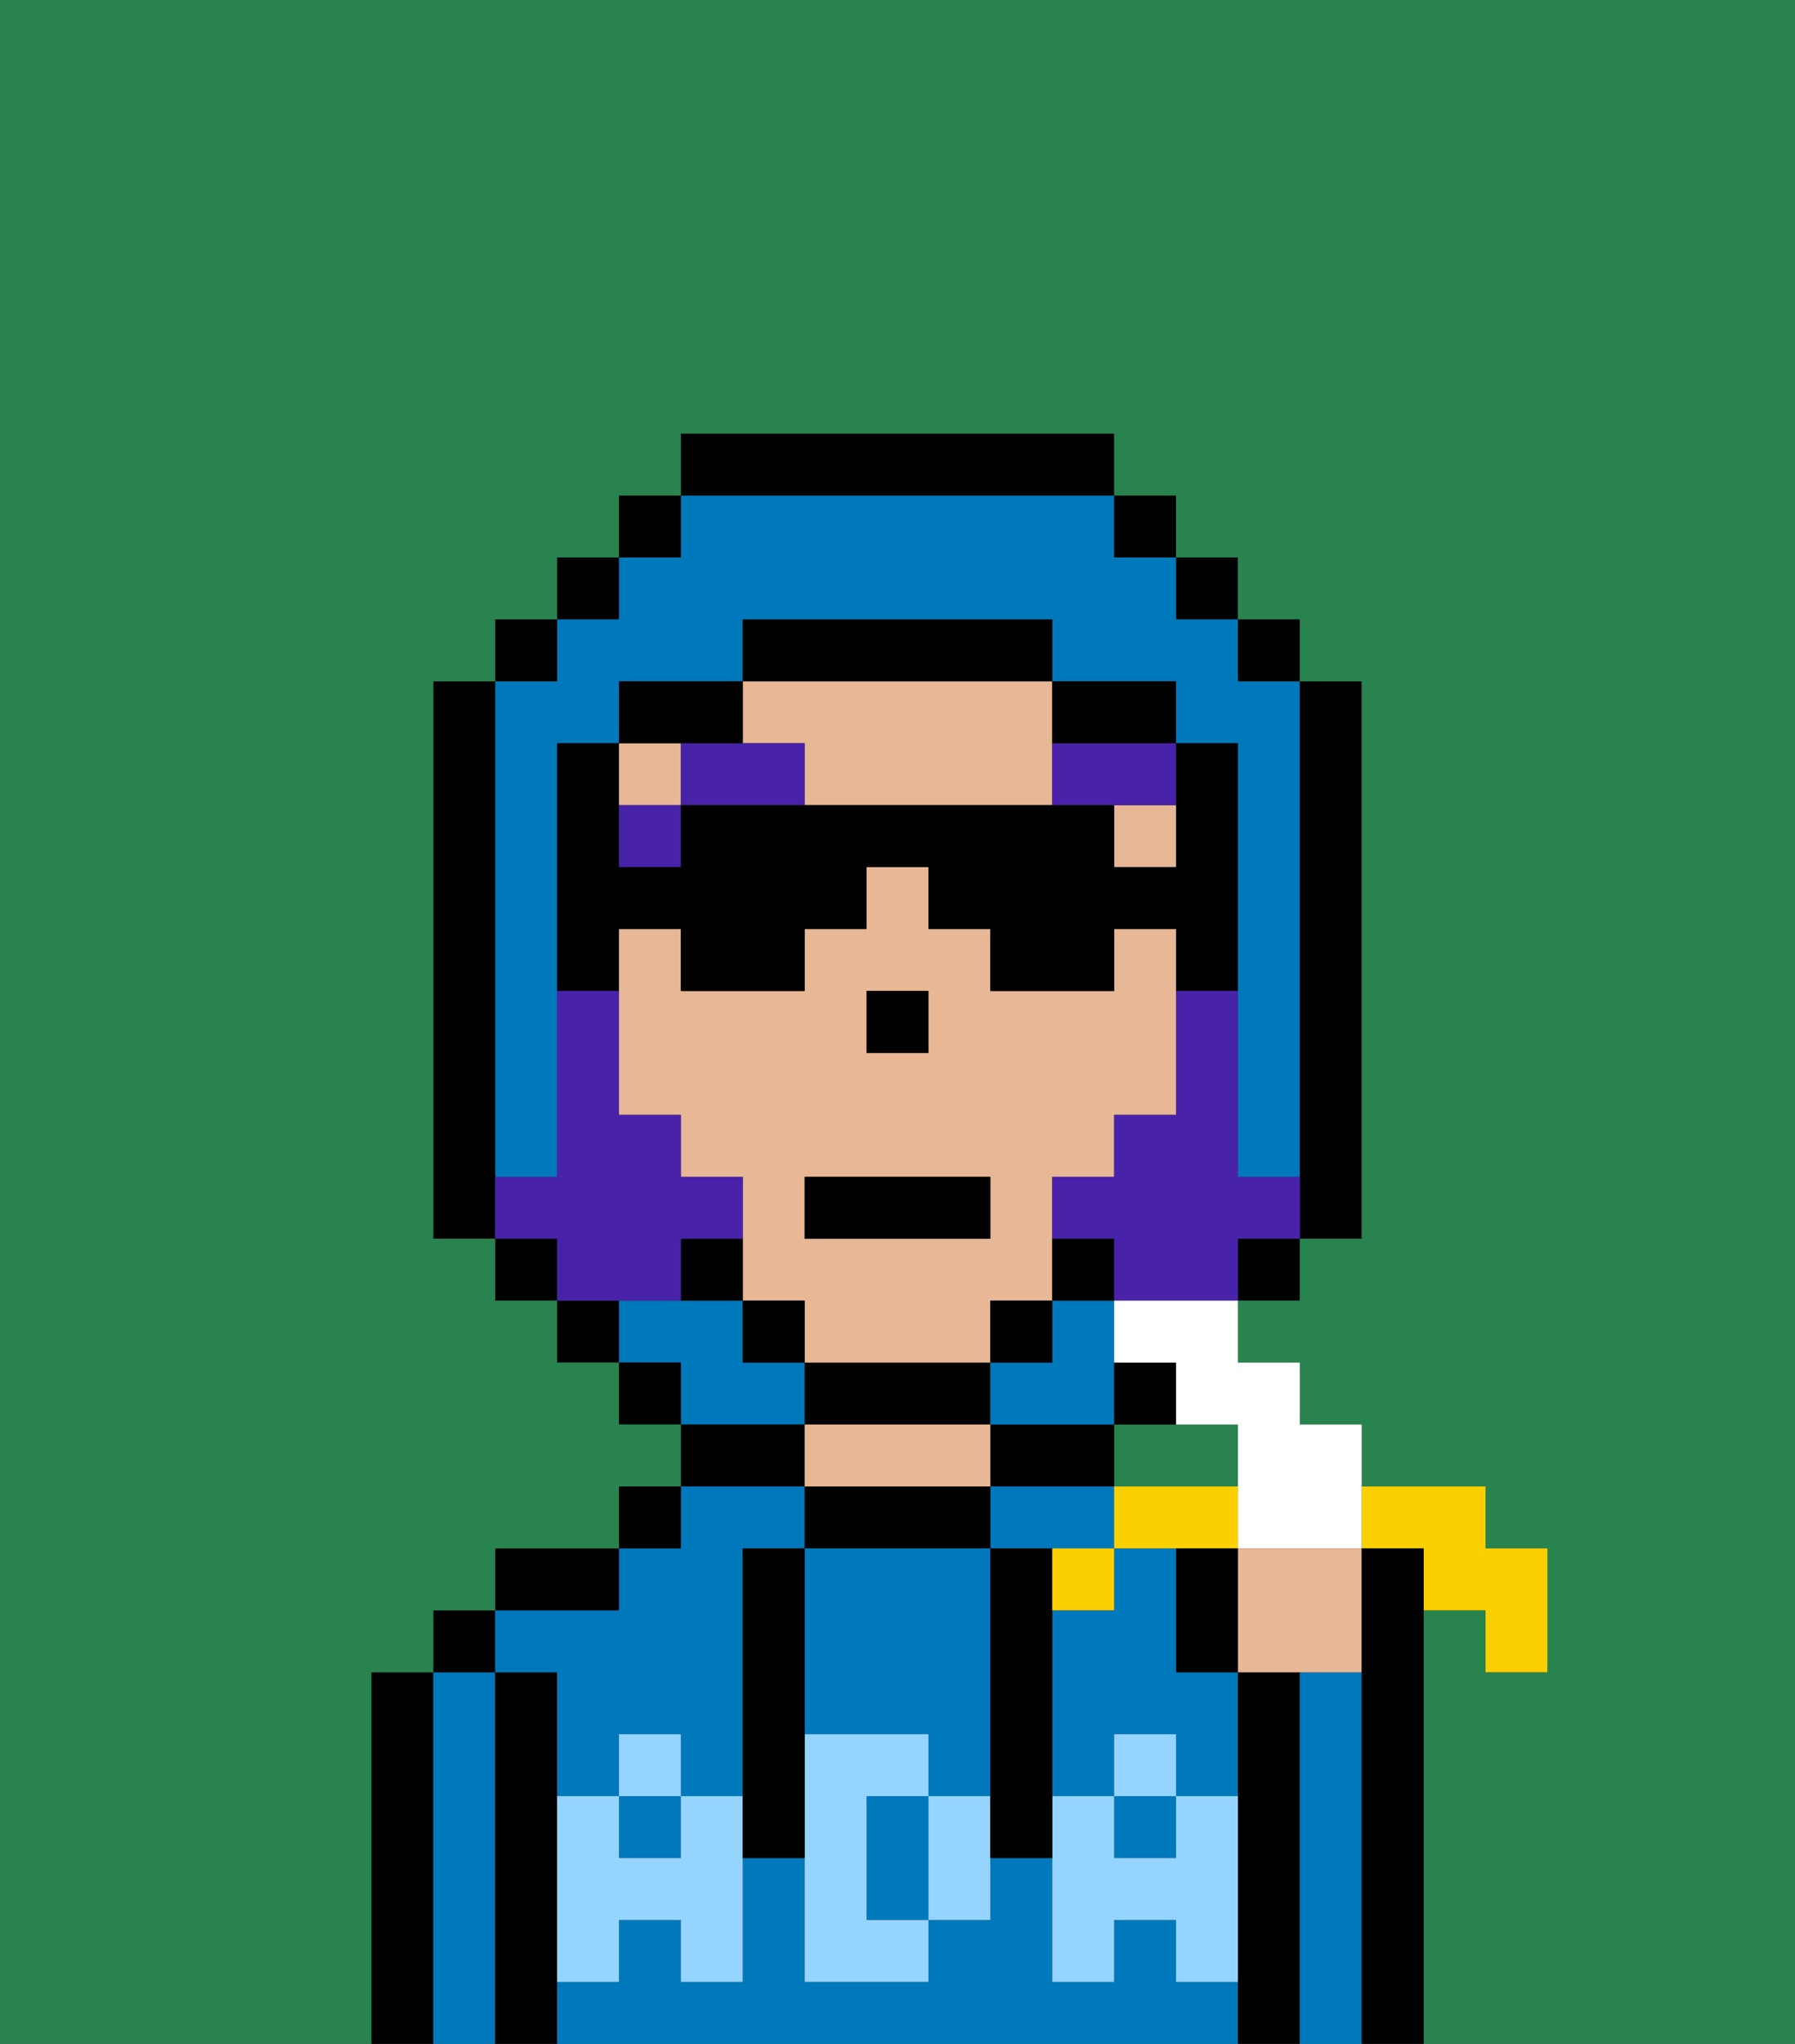 <svg xmlns="http://www.w3.org/2000/svg" viewBox="0 0 29 33"><rect x="0" y="0" width="29" height="33" fill="#333333" stroke="none"/><defs><style>polygon,rect,path{shape-rendering:crispedges;}.ta83-1{fill:#29834f;}.ta83-2{fill:#000000;}.ta83-3{fill:#0079bc;}.ta83-4{fill:#e8b795;}.ta83-5{fill:#94d4ff;}.ta83-6{fill:#4922aa;}.ta83-7{fill:#4922aa;}.ta83-8{fill:#fad000;}.ta83-9{fill:#ffffff;}</style></defs><rect class="ta83-1" x="10" y="22" width="1"/><path class="ta83-1" d="M21,14V12h0v3h0Z"/><path class="ta83-1" d="M15,22h0Z"/><rect class="ta83-1" x="18" y="19"/><polygon class="ta83-1" points="17 21 17 21 17 20 17 20 17 20 17 21"/><rect class="ta83-1" x="14" y="16" width="1"/><rect class="ta83-1" x="12" y="21" width="1"/><path class="ta83-1" d="M20,23H18v1h2Z"/><path class="ta83-1" d="M21,18V16h0v3h0Z"/><rect class="ta83-1" x="16" y="21" width="1"/><path class="ta83-2" d="M7,31V27H6v6H7Z"/><path class="ta83-3" d="M7,33H8V27H7v6Z"/><rect class="ta83-2" x="7" y="26" width="1" height="1"/><path class="ta83-2" d="M9,31V27H8v6H9V31Z"/><path class="ta83-3" d="M9,27v2h1V28h1v1h1V25h1V24H11v1H10v1H8v1Z"/><path class="ta83-3" d="M19,32V31H18v1H17V30H16v1H15v1H13V30H12v2H11V31H10v1H9v1H20V32Z"/><rect class="ta83-3" x="10" y="29" width="1" height="1"/><rect class="ta83-3" x="18" y="29" width="1" height="1"/><path class="ta83-3" d="M19,26V25H18v1H17v3h1V28h1v1h1V27H19Z"/><path class="ta83-3" d="M17,25h1V24H16v1Z"/><path class="ta83-2" d="M10,25H8v1h2Z"/><rect class="ta83-2" x="10" y="24" width="1" height="1"/><path class="ta83-3" d="M12,23h1V22H12V21H10v1h1v1Z"/><path class="ta83-2" d="M13,23h3v1h2V23H16V22H13v1H11v1h2Z"/><path class="ta83-2" d="M16,25V24H13v1h3Z"/><path class="ta83-4" d="M16,24V23H13v1h3Z"/><polygon class="ta83-3" points="18 22 18 22 18 22 18 21 17 21 17 22 16 22 16 23 17 23 17 23 18 23 18 22 18 22"/><rect class="ta83-2" x="18" y="22"/><path class="ta83-2" d="M21,27H20v6h1V27Z"/><path class="ta83-3" d="M22,27H21v6h1V27Z"/><path class="ta83-3" d="M13,28h2v1h1V25H13v3Z"/><path class="ta83-3" d="M14,29v2h1V29Z"/><path class="ta83-5" d="M19,30H18V29H17v3h1V31h1v1h1V29H19Z"/><rect class="ta83-5" x="18" y="28" width="1" height="1"/><path class="ta83-5" d="M15,29v2h1V29Z"/><path class="ta83-5" d="M14,30V29h1V28H13v4h2V31H14Z"/><path class="ta83-5" d="M9,32h1V31h1v1h1V29H11v1H10V29H9v3Z"/><rect class="ta83-5" x="10" y="28" width="1" height="1"/><path class="ta83-2" d="M13,30V25H12v5Z"/><path class="ta83-2" d="M17,28V25H16v5h1V28Z"/><polygon class="ta83-4" points="11 13 11 13 11 12 10 12 10 13 11 13"/><rect class="ta83-4" x="18" y="13" width="1" height="1"/><path class="ta83-4" d="M13,21h0v1h3V21h1V20h0V19h1V18h1V15H18v1H16V15H15V14H14v1H13v1H11V15H10v3h1v1h1v2Zm1-4V16h1v1H14Zm-1,2h3v1H13Z"/><path class="ta83-4" d="M13,12v1h4V11H12v1Z"/><polygon class="ta83-2" points="15 17 15 16 14 16 14 17 14 17 15 17 15 17"/><rect class="ta83-6" x="10" y="13" width="1" height="1"/><path class="ta83-6" d="M12,12H11v1h2V12Z"/><path class="ta83-6" d="M18,13h1V12H17v1Z"/><path class="ta83-3" d="M8,19H9V12h1V11h2V10h5v1h2v1h1v4h0v3h1V12h0V11H20V10H19V9H18V8H11V9H10v1H9v1H8v8Z"/><rect class="ta83-3" x="17" y="21"/><rect class="ta83-2" x="10" y="8" width="1" height="1"/><rect class="ta83-2" x="9" y="9" width="1" height="1"/><rect class="ta83-2" x="8" y="10" width="1" height="1"/><path class="ta83-2" d="M8,13V11H7v9H8V13Z"/><rect class="ta83-2" x="8" y="20" width="1" height="1"/><polygon class="ta83-2" points="10 21 9 21 9 22 10 22 10 22 10 21"/><polygon class="ta83-2" points="10 22 10 23 11 23 11 22 10 22"/><path class="ta83-2" d="M19,22H18v1h1Z"/><rect class="ta83-2" x="20" y="20" width="1" height="1"/><path class="ta83-2" d="M21,13v2h0v1h0v4h1V11H21v2Z"/><polygon class="ta83-2" points="21 11 21 11 21 10 20 10 20 11 21 11"/><polygon class="ta83-2" points="20 10 20 10 20 9 19 9 19 10 20 10"/><polygon class="ta83-2" points="19 9 19 9 19 8 18 8 18 9 19 9"/><path class="ta83-2" d="M18,8V7H11V8h7Z"/><path class="ta83-2" d="M12,12V11H10v1h2Z"/><path class="ta83-2" d="M11,15v1h2V15h1V14h1v1h1v1h2V15h1v3h0V16h1V12H19V11H17v1h2v2H18V13H11v1H10V12H9v4h1V15Z"/><path class="ta83-2" d="M12,20H11v1h1Z"/><polygon class="ta83-2" points="13 21 12 21 12 22 13 22 13 22 13 21"/><polygon class="ta83-2" points="17 21 17 21 16 21 16 22 16 22 17 22 17 21"/><polygon class="ta83-2" points="17 21 18 21 18 20 17 20 17 21 17 21"/><path class="ta83-2" d="M17,11V10H12v1h5Z"/><path class="ta83-1" d="M0,33H29V0H0Zm6-6H7V26H8V25h2V24h1V23H10V22H9V21H8V20H7V11H8V10H9V9h1V8h1V7h7V8h1V9h1v1h1v1h1v9H21v1H20v1h1v1h1v1h2v1h1v2H24V26H23v7H6Z"/><path class="ta83-7" d="M21,19H20V16H19v2H18v1H17v1h1v1h2V20h1V19Z"/><path class="ta83-7" d="M11,21V20h1V19H11V18H10V16H9v3H8v1H9v1h2Z"/><rect class="ta83-2" x="13" y="19" width="3" height="1"/><path class="ta83-8" d="M23,25v1h1v1h1V25H24V24H22v1Z"/><path class="ta83-9" d="M18,22h1v1h1v2h2V23H21V22H20V21H18Z"/><path class="ta83-4" d="M21,27h1V25H20v2Z"/><path class="ta83-8" d="M19,25h1V24H18v1Z"/><path class="ta83-8" d="M18,26V25H17v1Z"/><path class="ta83-2" d="M19,26v1h1V25H19Z"/><path class="ta83-2" d="M22,25v8h1V25Z"/></svg>